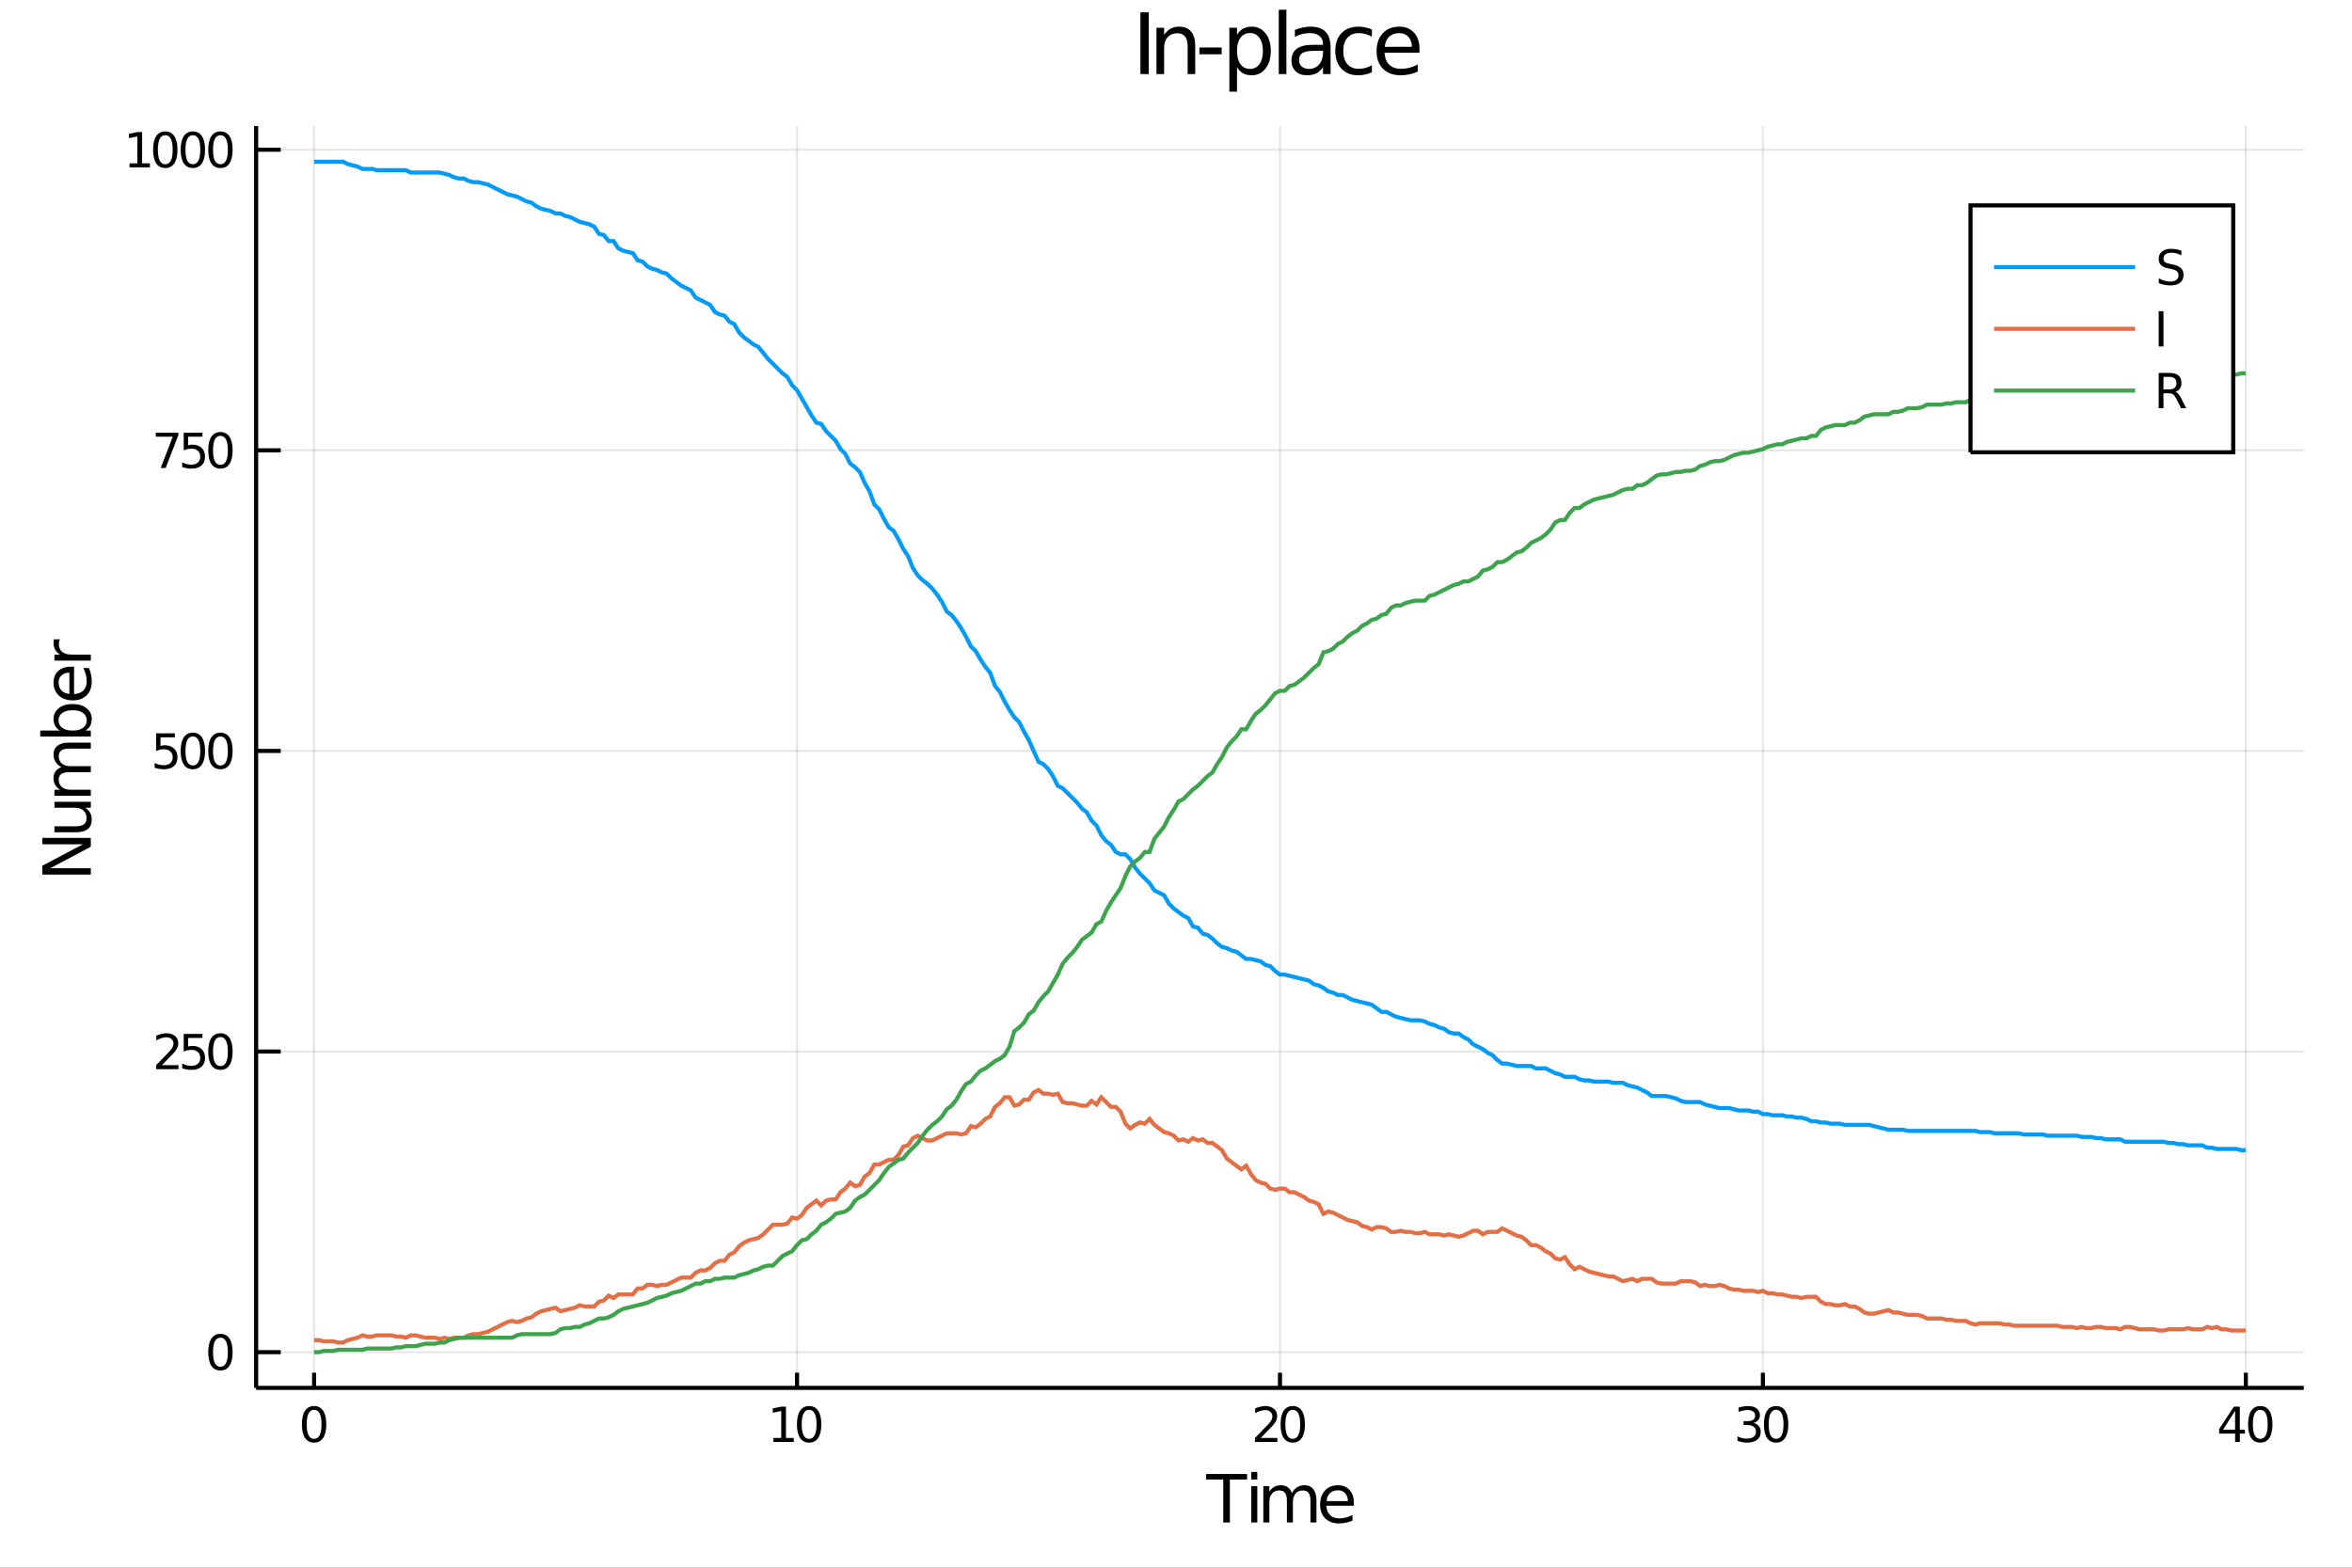 <?xml version="1.0" encoding="utf-8"?>
<svg xmlns="http://www.w3.org/2000/svg" xmlns:xlink="http://www.w3.org/1999/xlink" width="576" height="384" viewBox="0 0 2304 1536">
<rect x="0" y="0" width="2304" height="1536" fill="#333333" stroke="none"/>
<defs>
  <clipPath id="clip650">
    <rect x="0" y="0" width="2304" height="1536"/>
  </clipPath>
</defs>
<path clip-path="url(#clip650)" d="
M0 1536 L2304 1536 L2304 0 L0 0  Z
  " fill="#ffffff" fill-rule="evenodd" fill-opacity="1"/>
<defs>
  <clipPath id="clip651">
    <rect x="460" y="0" width="1614" height="1536"/>
  </clipPath>
</defs>
<path clip-path="url(#clip650)" d="
M250.92 1359.82 L2256.76 1359.82 L2256.76 123.472 L250.92 123.472  Z
  " fill="#ffffff" fill-rule="evenodd" fill-opacity="1"/>
<defs>
  <clipPath id="clip652">
    <rect x="250" y="123" width="2007" height="1237"/>
  </clipPath>
</defs>
<polyline clip-path="url(#clip652)" style="stroke:#000000; stroke-width:2; stroke-opacity:0.1; fill:none" points="
  307.689,1359.82 307.689,123.472 
  "/>
<polyline clip-path="url(#clip652)" style="stroke:#000000; stroke-width:2; stroke-opacity:0.1; fill:none" points="
  780.763,1359.82 780.763,123.472 
  "/>
<polyline clip-path="url(#clip652)" style="stroke:#000000; stroke-width:2; stroke-opacity:0.1; fill:none" points="
  1253.84,1359.82 1253.84,123.472 
  "/>
<polyline clip-path="url(#clip652)" style="stroke:#000000; stroke-width:2; stroke-opacity:0.1; fill:none" points="
  1726.91,1359.82 1726.91,123.472 
  "/>
<polyline clip-path="url(#clip652)" style="stroke:#000000; stroke-width:2; stroke-opacity:0.1; fill:none" points="
  2199.99,1359.82 2199.99,123.472 
  "/>
<polyline clip-path="url(#clip652)" style="stroke:#000000; stroke-width:2; stroke-opacity:0.1; fill:none" points="
  250.92,1324.83 2256.76,1324.83 
  "/>
<polyline clip-path="url(#clip652)" style="stroke:#000000; stroke-width:2; stroke-opacity:0.1; fill:none" points="
  250.92,1030.29 2256.76,1030.29 
  "/>
<polyline clip-path="url(#clip652)" style="stroke:#000000; stroke-width:2; stroke-opacity:0.1; fill:none" points="
  250.92,735.755 2256.76,735.755 
  "/>
<polyline clip-path="url(#clip652)" style="stroke:#000000; stroke-width:2; stroke-opacity:0.1; fill:none" points="
  250.92,441.218 2256.76,441.218 
  "/>
<polyline clip-path="url(#clip652)" style="stroke:#000000; stroke-width:2; stroke-opacity:0.1; fill:none" points="
  250.92,146.682 2256.76,146.682 
  "/>
<polyline clip-path="url(#clip650)" style="stroke:#000000; stroke-width:4; stroke-opacity:1; fill:none" points="
  250.92,1359.82 2256.76,1359.82 
  "/>
<polyline clip-path="url(#clip650)" style="stroke:#000000; stroke-width:4; stroke-opacity:1; fill:none" points="
  250.92,1359.82 250.92,123.472 
  "/>
<polyline clip-path="url(#clip650)" style="stroke:#000000; stroke-width:4; stroke-opacity:1; fill:none" points="
  307.689,1359.82 307.689,1344.98 
  "/>
<polyline clip-path="url(#clip650)" style="stroke:#000000; stroke-width:4; stroke-opacity:1; fill:none" points="
  780.763,1359.82 780.763,1344.98 
  "/>
<polyline clip-path="url(#clip650)" style="stroke:#000000; stroke-width:4; stroke-opacity:1; fill:none" points="
  1253.84,1359.82 1253.84,1344.98 
  "/>
<polyline clip-path="url(#clip650)" style="stroke:#000000; stroke-width:4; stroke-opacity:1; fill:none" points="
  1726.91,1359.82 1726.91,1344.98 
  "/>
<polyline clip-path="url(#clip650)" style="stroke:#000000; stroke-width:4; stroke-opacity:1; fill:none" points="
  2199.99,1359.82 2199.99,1344.98 
  "/>
<polyline clip-path="url(#clip650)" style="stroke:#000000; stroke-width:4; stroke-opacity:1; fill:none" points="
  250.92,1324.83 274.99,1324.83 
  "/>
<polyline clip-path="url(#clip650)" style="stroke:#000000; stroke-width:4; stroke-opacity:1; fill:none" points="
  250.92,1030.29 274.99,1030.29 
  "/>
<polyline clip-path="url(#clip650)" style="stroke:#000000; stroke-width:4; stroke-opacity:1; fill:none" points="
  250.92,735.755 274.99,735.755 
  "/>
<polyline clip-path="url(#clip650)" style="stroke:#000000; stroke-width:4; stroke-opacity:1; fill:none" points="
  250.92,441.218 274.99,441.218 
  "/>
<polyline clip-path="url(#clip650)" style="stroke:#000000; stroke-width:4; stroke-opacity:1; fill:none" points="
  250.92,146.682 274.99,146.682 
  "/>
<path clip-path="url(#clip650)" d="M 0 0 M307.689 1381.33 Q304.078 1381.33 302.249 1384.9 Q300.444 1388.44 300.444 1395.57 Q300.444 1402.67 302.249 1406.24 Q304.078 1409.78 307.689 1409.78 Q311.323 1409.78 313.129 1406.24 Q314.957 1402.67 314.957 1395.57 Q314.957 1388.44 313.129 1384.9 Q311.323 1381.33 307.689 1381.33 M307.689 1377.63 Q313.499 1377.63 316.555 1382.23 Q319.633 1386.82 319.633 1395.57 Q319.633 1404.29 316.555 1408.9 Q313.499 1413.48 307.689 1413.48 Q301.879 1413.48 298.8 1408.9 Q295.745 1404.29 295.745 1395.57 Q295.745 1386.82 298.8 1382.23 Q301.879 1377.63 307.689 1377.63 Z" fill="#000000" fill-rule="evenodd" fill-opacity="1" /><path clip-path="url(#clip650)" d="M 0 0 M757.639 1408.88 L765.277 1408.88 L765.277 1382.51 L756.967 1384.18 L756.967 1379.92 L765.231 1378.25 L769.907 1378.25 L769.907 1408.88 L777.546 1408.88 L777.546 1412.81 L757.639 1412.81 L757.639 1408.88 Z" fill="#000000" fill-rule="evenodd" fill-opacity="1" /><path clip-path="url(#clip650)" d="M 0 0 M792.615 1381.33 Q789.004 1381.33 787.175 1384.9 Q785.37 1388.44 785.37 1395.57 Q785.37 1402.67 787.175 1406.24 Q789.004 1409.78 792.615 1409.78 Q796.249 1409.78 798.055 1406.24 Q799.884 1402.67 799.884 1395.57 Q799.884 1388.44 798.055 1384.9 Q796.249 1381.33 792.615 1381.33 M792.615 1377.63 Q798.425 1377.63 801.481 1382.23 Q804.56 1386.82 804.56 1395.57 Q804.56 1404.29 801.481 1408.9 Q798.425 1413.48 792.615 1413.48 Q786.805 1413.48 783.726 1408.9 Q780.671 1404.29 780.671 1395.57 Q780.671 1386.82 783.726 1382.23 Q786.805 1377.63 792.615 1377.63 Z" fill="#000000" fill-rule="evenodd" fill-opacity="1" /><path clip-path="url(#clip650)" d="M 0 0 M1234.98 1408.88 L1251.3 1408.88 L1251.3 1412.81 L1229.36 1412.81 L1229.36 1408.88 Q1232.02 1406.12 1236.6 1401.49 Q1241.21 1396.84 1242.39 1395.5 Q1244.64 1392.97 1245.52 1391.24 Q1246.42 1389.48 1246.42 1387.79 Q1246.42 1385.03 1244.47 1383.3 Q1242.55 1381.56 1239.45 1381.56 Q1237.25 1381.56 1234.8 1382.33 Q1232.37 1383.09 1229.59 1384.64 L1229.59 1379.92 Q1232.41 1378.78 1234.87 1378.21 Q1237.32 1377.63 1239.36 1377.63 Q1244.73 1377.63 1247.92 1380.31 Q1251.12 1383 1251.12 1387.49 Q1251.12 1389.62 1250.31 1391.54 Q1249.52 1393.44 1247.41 1396.03 Q1246.84 1396.7 1243.73 1399.92 Q1240.63 1403.11 1234.98 1408.88 Z" fill="#000000" fill-rule="evenodd" fill-opacity="1" /><path clip-path="url(#clip650)" d="M 0 0 M1266.37 1381.33 Q1262.76 1381.33 1260.93 1384.9 Q1259.13 1388.44 1259.13 1395.57 Q1259.13 1402.67 1260.93 1406.24 Q1262.76 1409.78 1266.37 1409.78 Q1270.01 1409.78 1271.81 1406.24 Q1273.64 1402.67 1273.64 1395.57 Q1273.64 1388.44 1271.81 1384.9 Q1270.01 1381.33 1266.37 1381.33 M1266.37 1377.63 Q1272.18 1377.63 1275.24 1382.23 Q1278.32 1386.82 1278.32 1395.57 Q1278.32 1404.29 1275.24 1408.9 Q1272.18 1413.48 1266.37 1413.48 Q1260.56 1413.48 1257.48 1408.9 Q1254.43 1404.29 1254.43 1395.57 Q1254.43 1386.82 1257.48 1382.23 Q1260.56 1377.63 1266.37 1377.63 Z" fill="#000000" fill-rule="evenodd" fill-opacity="1" /><path clip-path="url(#clip650)" d="M 0 0 M1717.65 1394.18 Q1721.01 1394.9 1722.88 1397.16 Q1724.78 1399.43 1724.78 1402.77 Q1724.78 1407.88 1721.26 1410.68 Q1717.75 1413.48 1711.26 1413.48 Q1709.09 1413.48 1706.77 1413.04 Q1704.48 1412.63 1702.03 1411.77 L1702.03 1407.26 Q1703.97 1408.39 1706.29 1408.97 Q1708.6 1409.55 1711.13 1409.55 Q1715.52 1409.55 1717.82 1407.81 Q1720.13 1406.08 1720.13 1402.77 Q1720.13 1399.71 1717.98 1398 Q1715.85 1396.26 1712.03 1396.26 L1708 1396.26 L1708 1392.42 L1712.21 1392.42 Q1715.66 1392.42 1717.49 1391.05 Q1719.32 1389.66 1719.32 1387.07 Q1719.32 1384.41 1717.42 1383 Q1715.55 1381.56 1712.03 1381.56 Q1710.11 1381.56 1707.91 1381.98 Q1705.71 1382.4 1703.07 1383.27 L1703.07 1379.11 Q1705.73 1378.37 1708.05 1378 Q1710.38 1377.63 1712.44 1377.63 Q1717.77 1377.63 1720.87 1380.06 Q1723.97 1382.46 1723.97 1386.59 Q1723.97 1389.46 1722.33 1391.45 Q1720.69 1393.41 1717.65 1394.18 Z" fill="#000000" fill-rule="evenodd" fill-opacity="1" /><path clip-path="url(#clip650)" d="M 0 0 M1739.85 1381.33 Q1736.24 1381.33 1734.41 1384.9 Q1732.61 1388.44 1732.61 1395.57 Q1732.61 1402.67 1734.41 1406.24 Q1736.24 1409.78 1739.85 1409.78 Q1743.49 1409.78 1745.29 1406.24 Q1747.12 1402.67 1747.12 1395.57 Q1747.12 1388.44 1745.29 1384.9 Q1743.49 1381.33 1739.85 1381.33 M1739.85 1377.63 Q1745.66 1377.63 1748.72 1382.23 Q1751.8 1386.82 1751.8 1395.57 Q1751.8 1404.29 1748.72 1408.9 Q1745.66 1413.48 1739.85 1413.48 Q1734.04 1413.48 1730.96 1408.9 Q1727.91 1404.29 1727.91 1395.57 Q1727.91 1386.82 1730.96 1382.23 Q1734.04 1377.63 1739.85 1377.63 Z" fill="#000000" fill-rule="evenodd" fill-opacity="1" /><path clip-path="url(#clip650)" d="M 0 0 M2189.49 1382.33 L2177.68 1400.77 L2189.49 1400.77 L2189.49 1382.33 M2188.26 1378.25 L2194.14 1378.25 L2194.14 1400.77 L2199.07 1400.77 L2199.07 1404.66 L2194.14 1404.66 L2194.14 1412.81 L2189.49 1412.81 L2189.49 1404.66 L2173.89 1404.66 L2173.89 1400.15 L2188.26 1378.25 Z" fill="#000000" fill-rule="evenodd" fill-opacity="1" /><path clip-path="url(#clip650)" d="M 0 0 M2214.14 1381.33 Q2210.53 1381.33 2208.7 1384.9 Q2206.9 1388.44 2206.9 1395.57 Q2206.9 1402.67 2208.7 1406.24 Q2210.53 1409.78 2214.14 1409.78 Q2217.78 1409.78 2219.58 1406.24 Q2221.41 1402.67 2221.41 1395.57 Q2221.41 1388.44 2219.58 1384.9 Q2217.78 1381.33 2214.14 1381.33 M2214.14 1377.63 Q2219.95 1377.63 2223.01 1382.23 Q2226.09 1386.82 2226.09 1395.57 Q2226.09 1404.29 2223.01 1408.9 Q2219.95 1413.48 2214.14 1413.48 Q2208.33 1413.48 2205.25 1408.9 Q2202.2 1404.29 2202.2 1395.57 Q2202.2 1386.82 2205.25 1382.23 Q2208.33 1377.63 2214.14 1377.63 Z" fill="#000000" fill-rule="evenodd" fill-opacity="1" /><path clip-path="url(#clip650)" d="M 0 0 M215.936 1310.63 Q212.325 1310.63 210.496 1314.19 Q208.69 1317.73 208.69 1324.86 Q208.69 1331.97 210.496 1335.53 Q212.325 1339.08 215.936 1339.08 Q219.57 1339.08 221.375 1335.53 Q223.204 1331.97 223.204 1324.86 Q223.204 1317.73 221.375 1314.19 Q219.57 1310.63 215.936 1310.63 M215.936 1306.92 Q221.746 1306.92 224.801 1311.53 Q227.88 1316.11 227.88 1324.86 Q227.88 1333.59 224.801 1338.2 Q221.746 1342.78 215.936 1342.78 Q210.125 1342.78 207.047 1338.2 Q203.991 1333.59 203.991 1324.86 Q203.991 1316.11 207.047 1311.53 Q210.125 1306.92 215.936 1306.92 Z" fill="#000000" fill-rule="evenodd" fill-opacity="1" /><path clip-path="url(#clip650)" d="M 0 0 M158.529 1043.64 L174.848 1043.64 L174.848 1047.57 L152.904 1047.57 L152.904 1043.64 Q155.566 1040.88 160.149 1036.25 Q164.755 1031.6 165.936 1030.26 Q168.181 1027.73 169.061 1026 Q169.964 1024.24 169.964 1022.55 Q169.964 1019.79 168.019 1018.06 Q166.098 1016.32 162.996 1016.32 Q160.797 1016.32 158.343 1017.09 Q155.913 1017.85 153.135 1019.4 L153.135 1014.68 Q155.959 1013.54 158.413 1012.97 Q160.866 1012.39 162.903 1012.39 Q168.274 1012.39 171.468 1015.07 Q174.663 1017.76 174.663 1022.25 Q174.663 1024.38 173.852 1026.3 Q173.065 1028.2 170.959 1030.79 Q170.38 1031.46 167.278 1034.68 Q164.177 1037.87 158.529 1043.64 Z" fill="#000000" fill-rule="evenodd" fill-opacity="1" /><path clip-path="url(#clip650)" d="M 0 0 M179.964 1013.01 L198.32 1013.01 L198.32 1016.95 L184.246 1016.95 L184.246 1025.42 Q185.264 1025.07 186.283 1024.91 Q187.301 1024.72 188.32 1024.72 Q194.107 1024.72 197.487 1027.9 Q200.866 1031.07 200.866 1036.48 Q200.866 1042.06 197.394 1045.16 Q193.922 1048.24 187.602 1048.24 Q185.427 1048.24 183.158 1047.87 Q180.913 1047.5 178.505 1046.76 L178.505 1042.06 Q180.589 1043.2 182.811 1043.75 Q185.033 1044.31 187.51 1044.31 Q191.514 1044.31 193.852 1042.2 Q196.19 1040.1 196.19 1036.48 Q196.19 1032.87 193.852 1030.77 Q191.514 1028.66 187.51 1028.66 Q185.635 1028.66 183.76 1029.08 Q181.908 1029.49 179.964 1030.37 L179.964 1013.01 Z" fill="#000000" fill-rule="evenodd" fill-opacity="1" /><path clip-path="url(#clip650)" d="M 0 0 M215.936 1016.09 Q212.325 1016.09 210.496 1019.66 Q208.69 1023.2 208.69 1030.33 Q208.69 1037.43 210.496 1041 Q212.325 1044.54 215.936 1044.54 Q219.57 1044.54 221.375 1041 Q223.204 1037.43 223.204 1030.33 Q223.204 1023.2 221.375 1019.66 Q219.57 1016.09 215.936 1016.09 M215.936 1012.39 Q221.746 1012.39 224.801 1016.99 Q227.88 1021.58 227.88 1030.33 Q227.88 1039.05 224.801 1043.66 Q221.746 1048.24 215.936 1048.24 Q210.125 1048.24 207.047 1043.66 Q203.991 1039.05 203.991 1030.33 Q203.991 1021.58 207.047 1016.99 Q210.125 1012.39 215.936 1012.39 Z" fill="#000000" fill-rule="evenodd" fill-opacity="1" /><path clip-path="url(#clip650)" d="M 0 0 M152.95 718.475 L171.306 718.475 L171.306 722.41 L157.232 722.41 L157.232 730.883 Q158.251 730.535 159.269 730.373 Q160.288 730.188 161.306 730.188 Q167.093 730.188 170.473 733.359 Q173.852 736.531 173.852 741.947 Q173.852 747.526 170.38 750.628 Q166.908 753.707 160.589 753.707 Q158.413 753.707 156.144 753.336 Q153.899 752.966 151.492 752.225 L151.492 747.526 Q153.575 748.66 155.797 749.216 Q158.019 749.771 160.496 749.771 Q164.501 749.771 166.839 747.665 Q169.177 745.558 169.177 741.947 Q169.177 738.336 166.839 736.23 Q164.501 734.123 160.496 734.123 Q158.621 734.123 156.746 734.54 Q154.894 734.957 152.95 735.836 L152.95 718.475 Z" fill="#000000" fill-rule="evenodd" fill-opacity="1" /><path clip-path="url(#clip650)" d="M 0 0 M188.922 721.554 Q185.311 721.554 183.482 725.119 Q181.677 728.66 181.677 735.79 Q181.677 742.896 183.482 746.461 Q185.311 750.003 188.922 750.003 Q192.556 750.003 194.362 746.461 Q196.19 742.896 196.19 735.79 Q196.19 728.66 194.362 725.119 Q192.556 721.554 188.922 721.554 M188.922 717.85 Q194.732 717.85 197.788 722.457 Q200.866 727.04 200.866 735.79 Q200.866 744.517 197.788 749.123 Q194.732 753.707 188.922 753.707 Q183.112 753.707 180.033 749.123 Q176.977 744.517 176.977 735.79 Q176.977 727.04 180.033 722.457 Q183.112 717.85 188.922 717.85 Z" fill="#000000" fill-rule="evenodd" fill-opacity="1" /><path clip-path="url(#clip650)" d="M 0 0 M215.936 721.554 Q212.325 721.554 210.496 725.119 Q208.69 728.66 208.69 735.79 Q208.69 742.896 210.496 746.461 Q212.325 750.003 215.936 750.003 Q219.57 750.003 221.375 746.461 Q223.204 742.896 223.204 735.79 Q223.204 728.66 221.375 725.119 Q219.57 721.554 215.936 721.554 M215.936 717.85 Q221.746 717.85 224.801 722.457 Q227.88 727.04 227.88 735.79 Q227.88 744.517 224.801 749.123 Q221.746 753.707 215.936 753.707 Q210.125 753.707 207.047 749.123 Q203.991 744.517 203.991 735.79 Q203.991 727.04 207.047 722.457 Q210.125 717.85 215.936 717.85 Z" fill="#000000" fill-rule="evenodd" fill-opacity="1" /><path clip-path="url(#clip650)" d="M 0 0 M152.626 423.938 L174.848 423.938 L174.848 425.929 L162.302 458.498 L157.417 458.498 L169.223 427.874 L152.626 427.874 L152.626 423.938 Z" fill="#000000" fill-rule="evenodd" fill-opacity="1" /><path clip-path="url(#clip650)" d="M 0 0 M179.964 423.938 L198.32 423.938 L198.32 427.874 L184.246 427.874 L184.246 436.346 Q185.264 435.999 186.283 435.837 Q187.301 435.651 188.32 435.651 Q194.107 435.651 197.487 438.823 Q200.866 441.994 200.866 447.411 Q200.866 452.989 197.394 456.091 Q193.922 459.17 187.602 459.17 Q185.427 459.17 183.158 458.799 Q180.913 458.429 178.505 457.688 L178.505 452.989 Q180.589 454.123 182.811 454.679 Q185.033 455.235 187.51 455.235 Q191.514 455.235 193.852 453.128 Q196.19 451.022 196.19 447.411 Q196.19 443.799 193.852 441.693 Q191.514 439.587 187.51 439.587 Q185.635 439.587 183.76 440.003 Q181.908 440.42 179.964 441.299 L179.964 423.938 Z" fill="#000000" fill-rule="evenodd" fill-opacity="1" /><path clip-path="url(#clip650)" d="M 0 0 M215.936 427.017 Q212.325 427.017 210.496 430.582 Q208.69 434.124 208.69 441.253 Q208.69 448.36 210.496 451.924 Q212.325 455.466 215.936 455.466 Q219.57 455.466 221.375 451.924 Q223.204 448.36 223.204 441.253 Q223.204 434.124 221.375 430.582 Q219.57 427.017 215.936 427.017 M215.936 423.313 Q221.746 423.313 224.801 427.92 Q227.88 432.503 227.88 441.253 Q227.88 449.98 224.801 454.586 Q221.746 459.17 215.936 459.17 Q210.125 459.17 207.047 454.586 Q203.991 449.98 203.991 441.253 Q203.991 432.503 207.047 427.92 Q210.125 423.313 215.936 423.313 Z" fill="#000000" fill-rule="evenodd" fill-opacity="1" /><path clip-path="url(#clip650)" d="M 0 0 M126.931 160.026 L134.57 160.026 L134.57 133.661 L126.26 135.328 L126.26 131.068 L134.524 129.402 L139.2 129.402 L139.2 160.026 L146.839 160.026 L146.839 163.962 L126.931 163.962 L126.931 160.026 Z" fill="#000000" fill-rule="evenodd" fill-opacity="1" /><path clip-path="url(#clip650)" d="M 0 0 M161.908 132.48 Q158.297 132.48 156.468 136.045 Q154.663 139.587 154.663 146.716 Q154.663 153.823 156.468 157.388 Q158.297 160.929 161.908 160.929 Q165.542 160.929 167.348 157.388 Q169.177 153.823 169.177 146.716 Q169.177 139.587 167.348 136.045 Q165.542 132.48 161.908 132.48 M161.908 128.777 Q167.718 128.777 170.774 133.383 Q173.852 137.966 173.852 146.716 Q173.852 155.443 170.774 160.05 Q167.718 164.633 161.908 164.633 Q156.098 164.633 153.019 160.05 Q149.964 155.443 149.964 146.716 Q149.964 137.966 153.019 133.383 Q156.098 128.777 161.908 128.777 Z" fill="#000000" fill-rule="evenodd" fill-opacity="1" /><path clip-path="url(#clip650)" d="M 0 0 M188.922 132.48 Q185.311 132.48 183.482 136.045 Q181.677 139.587 181.677 146.716 Q181.677 153.823 183.482 157.388 Q185.311 160.929 188.922 160.929 Q192.556 160.929 194.362 157.388 Q196.19 153.823 196.19 146.716 Q196.19 139.587 194.362 136.045 Q192.556 132.48 188.922 132.48 M188.922 128.777 Q194.732 128.777 197.788 133.383 Q200.866 137.966 200.866 146.716 Q200.866 155.443 197.788 160.05 Q194.732 164.633 188.922 164.633 Q183.112 164.633 180.033 160.05 Q176.977 155.443 176.977 146.716 Q176.977 137.966 180.033 133.383 Q183.112 128.777 188.922 128.777 Z" fill="#000000" fill-rule="evenodd" fill-opacity="1" /><path clip-path="url(#clip650)" d="M 0 0 M215.936 132.48 Q212.325 132.48 210.496 136.045 Q208.69 139.587 208.69 146.716 Q208.69 153.823 210.496 157.388 Q212.325 160.929 215.936 160.929 Q219.57 160.929 221.375 157.388 Q223.204 153.823 223.204 146.716 Q223.204 139.587 221.375 136.045 Q219.57 132.48 215.936 132.48 M215.936 128.777 Q221.746 128.777 224.801 133.383 Q227.88 137.966 227.88 146.716 Q227.88 155.443 224.801 160.05 Q221.746 164.633 215.936 164.633 Q210.125 164.633 207.047 160.05 Q203.991 155.443 203.991 146.716 Q203.991 137.966 207.047 133.383 Q210.125 128.777 215.936 128.777 Z" fill="#000000" fill-rule="evenodd" fill-opacity="1" /><path clip-path="url(#clip650)" d="M 0 0 M1117.14 12.096 L1125.32 12.096 L1125.32 72.576 L1117.14 72.576 L1117.14 12.096 Z" fill="#000000" fill-rule="evenodd" fill-opacity="1" /><path clip-path="url(#clip650)" d="M 0 0 M1170.86 45.192 L1170.86 72.576 L1163.4 72.576 L1163.4 45.435 Q1163.4 38.994 1160.89 35.794 Q1158.38 32.594 1153.36 32.594 Q1147.32 32.594 1143.84 36.442 Q1140.35 40.29 1140.35 46.934 L1140.35 72.576 L1132.86 72.576 L1132.86 27.206 L1140.35 27.206 L1140.35 34.254 Q1143.03 30.163 1146.63 28.138 Q1150.28 26.112 1155.02 26.112 Q1162.83 26.112 1166.84 30.973 Q1170.86 35.794 1170.86 45.192 Z" fill="#000000" fill-rule="evenodd" fill-opacity="1" /><path clip-path="url(#clip650)" d="M 0 0 M1174.91 46.529 L1196.74 46.529 L1196.74 53.172 L1174.91 53.172 L1174.91 46.529 Z" fill="#000000" fill-rule="evenodd" fill-opacity="1" /><path clip-path="url(#clip650)" d="M 0 0 M1211.77 65.77 L1211.77 89.833 L1204.28 89.833 L1204.28 27.206 L1211.77 27.206 L1211.77 34.092 Q1214.12 30.041 1217.68 28.097 Q1221.29 26.112 1226.27 26.112 Q1234.54 26.112 1239.68 32.675 Q1244.87 39.237 1244.87 49.931 Q1244.87 60.626 1239.68 67.188 Q1234.54 73.751 1226.27 73.751 Q1221.29 73.751 1217.68 71.806 Q1214.12 69.821 1211.77 65.77 M1237.13 49.931 Q1237.13 41.708 1233.73 37.05 Q1230.36 32.35 1224.45 32.35 Q1218.53 32.35 1215.13 37.05 Q1211.77 41.708 1211.77 49.931 Q1211.77 58.155 1215.13 62.854 Q1218.53 67.512 1224.45 67.512 Q1230.36 67.512 1233.73 62.854 Q1237.13 58.155 1237.13 49.931 Z" fill="#000000" fill-rule="evenodd" fill-opacity="1" /><path clip-path="url(#clip650)" d="M 0 0 M1252.68 9.544 L1260.14 9.544 L1260.14 72.576 L1252.68 72.576 L1252.68 9.544 Z" fill="#000000" fill-rule="evenodd" fill-opacity="1" /><path clip-path="url(#clip650)" d="M 0 0 M1288.57 49.769 Q1279.54 49.769 1276.06 51.835 Q1272.57 53.901 1272.57 58.884 Q1272.57 62.854 1275.17 65.203 Q1277.8 67.512 1282.3 67.512 Q1288.49 67.512 1292.22 63.137 Q1295.99 58.722 1295.99 51.43 L1295.99 49.769 L1288.57 49.769 M1303.44 46.691 L1303.44 72.576 L1295.99 72.576 L1295.99 65.689 Q1293.44 69.821 1289.63 71.806 Q1285.82 73.751 1280.31 73.751 Q1273.34 73.751 1269.21 69.862 Q1265.12 65.933 1265.12 59.37 Q1265.12 51.714 1270.22 47.825 Q1275.37 43.936 1285.54 43.936 L1295.99 43.936 L1295.99 43.207 Q1295.99 38.062 1292.58 35.267 Q1289.22 32.431 1283.11 32.431 Q1279.22 32.431 1275.53 33.363 Q1271.84 34.295 1268.44 36.158 L1268.44 29.272 Q1272.53 27.692 1276.38 26.922 Q1280.23 26.112 1283.88 26.112 Q1293.72 26.112 1298.58 31.216 Q1303.44 36.32 1303.44 46.691 Z" fill="#000000" fill-rule="evenodd" fill-opacity="1" /><path clip-path="url(#clip650)" d="M 0 0 M1343.91 28.948 L1343.91 35.915 Q1340.75 34.173 1337.55 33.323 Q1334.39 32.431 1331.15 32.431 Q1323.9 32.431 1319.89 37.05 Q1315.88 41.627 1315.88 49.931 Q1315.88 58.236 1319.89 62.854 Q1323.9 67.431 1331.15 67.431 Q1334.39 67.431 1337.55 66.581 Q1340.75 65.689 1343.91 63.948 L1343.91 70.834 Q1340.79 72.292 1337.43 73.022 Q1334.11 73.751 1330.34 73.751 Q1320.09 73.751 1314.05 67.31 Q1308.02 60.869 1308.02 49.931 Q1308.02 38.832 1314.1 32.472 Q1320.21 26.112 1330.83 26.112 Q1334.27 26.112 1337.55 26.841 Q1340.83 27.53 1343.91 28.948 Z" fill="#000000" fill-rule="evenodd" fill-opacity="1" /><path clip-path="url(#clip650)" d="M 0 0 M1390.54 48.028 L1390.54 51.673 L1356.27 51.673 Q1356.75 59.37 1360.88 63.421 Q1365.06 67.431 1372.47 67.431 Q1376.76 67.431 1380.77 66.378 Q1384.82 65.325 1388.79 63.218 L1388.79 70.267 Q1384.78 71.968 1380.57 72.86 Q1376.36 73.751 1372.02 73.751 Q1361.17 73.751 1354.81 67.431 Q1348.49 61.112 1348.49 50.337 Q1348.49 39.197 1354.48 32.675 Q1360.52 26.112 1370.73 26.112 Q1379.88 26.112 1385.19 32.026 Q1390.54 37.9 1390.54 48.028 M1383.08 45.84 Q1383 39.723 1379.64 36.077 Q1376.32 32.431 1370.81 32.431 Q1364.57 32.431 1360.8 35.956 Q1357.08 39.48 1356.51 45.88 L1383.08 45.84 Z" fill="#000000" fill-rule="evenodd" fill-opacity="1" /><path clip-path="url(#clip650)" d="M 0 0 M1181.44 1444.2 L1221.64 1444.2 L1221.64 1449.61 L1204.77 1449.61 L1204.77 1491.72 L1198.31 1491.72 L1198.31 1449.61 L1181.44 1449.61 L1181.44 1444.2 Z" fill="#000000" fill-rule="evenodd" fill-opacity="1" /><path clip-path="url(#clip650)" d="M 0 0 M1225.78 1456.08 L1231.64 1456.08 L1231.64 1491.72 L1225.78 1491.72 L1225.78 1456.08 M1225.78 1442.2 L1231.64 1442.2 L1231.64 1449.61 L1225.78 1449.61 L1225.78 1442.2 Z" fill="#000000" fill-rule="evenodd" fill-opacity="1" /><path clip-path="url(#clip650)" d="M 0 0 M1265.53 1462.92 Q1267.73 1458.97 1270.79 1457.09 Q1273.84 1455.22 1277.98 1455.22 Q1283.55 1455.22 1286.57 1459.13 Q1289.6 1463.01 1289.6 1470.21 L1289.6 1491.72 L1283.71 1491.72 L1283.71 1470.4 Q1283.71 1465.27 1281.89 1462.79 Q1280.08 1460.31 1276.36 1460.31 Q1271.81 1460.31 1269.16 1463.33 Q1266.52 1466.36 1266.52 1471.58 L1266.52 1491.72 L1260.63 1491.72 L1260.63 1470.4 Q1260.63 1465.24 1258.82 1462.79 Q1257 1460.31 1253.22 1460.31 Q1248.73 1460.31 1246.09 1463.36 Q1243.45 1466.39 1243.45 1471.58 L1243.45 1491.72 L1237.56 1491.72 L1237.56 1456.08 L1243.45 1456.08 L1243.45 1461.61 Q1245.45 1458.34 1248.25 1456.78 Q1251.05 1455.22 1254.9 1455.22 Q1258.79 1455.22 1261.49 1457.19 Q1264.23 1459.16 1265.53 1462.92 Z" fill="#000000" fill-rule="evenodd" fill-opacity="1" /><path clip-path="url(#clip650)" d="M 0 0 M1326.23 1472.44 L1326.23 1475.3 L1299.31 1475.3 Q1299.69 1481.35 1302.93 1484.53 Q1306.21 1487.68 1312.04 1487.68 Q1315.41 1487.68 1318.56 1486.85 Q1321.74 1486.03 1324.86 1484.37 L1324.86 1489.91 Q1321.71 1491.25 1318.4 1491.95 Q1315.09 1492.65 1311.69 1492.65 Q1303.16 1492.65 1298.16 1487.68 Q1293.19 1482.72 1293.19 1474.25 Q1293.19 1465.5 1297.9 1460.37 Q1302.65 1455.22 1310.67 1455.22 Q1317.86 1455.22 1322.03 1459.86 Q1326.23 1464.48 1326.23 1472.44 M1320.38 1470.72 Q1320.31 1465.91 1317.67 1463.05 Q1315.06 1460.18 1310.73 1460.18 Q1305.83 1460.18 1302.87 1462.95 Q1299.94 1465.72 1299.5 1470.75 L1320.38 1470.72 Z" fill="#000000" fill-rule="evenodd" fill-opacity="1" /><path clip-path="url(#clip650)" d="M 0 0 M41.444 856.929 L41.444 848.272 L81.198 827.201 L41.444 827.201 L41.444 820.963 L88.964 820.963 L88.964 829.62 L49.21 850.691 L88.964 850.691 L88.964 856.929 L41.444 856.929 Z" fill="#000000" fill-rule="evenodd" fill-opacity="1" /><path clip-path="url(#clip650)" d="M 0 0 M74.896 815.425 L53.316 815.425 L53.316 809.568 L74.673 809.568 Q79.734 809.568 82.28 807.595 Q84.795 805.621 84.795 801.675 Q84.795 796.932 81.771 794.195 Q78.747 791.426 73.527 791.426 L53.316 791.426 L53.316 785.569 L88.964 785.569 L88.964 791.426 L83.49 791.426 Q86.736 793.558 88.328 796.391 Q89.887 799.192 89.887 802.916 Q89.887 809.059 86.068 812.242 Q82.248 815.425 74.896 815.425 M52.457 800.688 L52.457 800.688 Z" fill="#000000" fill-rule="evenodd" fill-opacity="1" /><path clip-path="url(#clip650)" d="M 0 0 M60.159 751.672 Q56.213 749.476 54.335 746.42 Q52.457 743.365 52.457 739.227 Q52.457 733.657 56.372 730.633 Q60.255 727.61 67.448 727.61 L88.964 727.61 L88.964 733.498 L67.639 733.498 Q62.515 733.498 60.032 735.312 Q57.549 737.126 57.549 740.85 Q57.549 745.402 60.573 748.044 Q63.597 750.685 68.817 750.685 L88.964 750.685 L88.964 756.574 L67.639 756.574 Q62.483 756.574 60.032 758.388 Q57.549 760.202 57.549 763.99 Q57.549 768.477 60.605 771.119 Q63.629 773.761 68.817 773.761 L88.964 773.761 L88.964 779.649 L53.316 779.649 L53.316 773.761 L58.854 773.761 Q55.576 771.756 54.016 768.955 Q52.457 766.154 52.457 762.303 Q52.457 758.42 54.43 755.714 Q56.404 752.977 60.159 751.672 Z" fill="#000000" fill-rule="evenodd" fill-opacity="1" /><path clip-path="url(#clip650)" d="M 0 0 M71.172 695.877 Q64.711 695.877 61.05 698.55 Q57.358 701.192 57.358 705.839 Q57.358 710.486 61.05 713.159 Q64.711 715.801 71.172 715.801 Q77.633 715.801 81.325 713.159 Q84.986 710.486 84.986 705.839 Q84.986 701.192 81.325 698.55 Q77.633 695.877 71.172 695.877 M58.727 715.801 Q55.544 713.955 54.016 711.154 Q52.457 708.322 52.457 704.407 Q52.457 697.914 57.613 693.871 Q62.769 689.797 71.172 689.797 Q79.575 689.797 84.731 693.871 Q89.887 697.914 89.887 704.407 Q89.887 708.322 88.359 711.154 Q86.8 713.955 83.617 715.801 L88.964 715.801 L88.964 721.689 L39.439 721.689 L39.439 715.801 L58.727 715.801 Z" fill="#000000" fill-rule="evenodd" fill-opacity="1" /><path clip-path="url(#clip650)" d="M 0 0 M69.676 653.163 L72.541 653.163 L72.541 680.09 Q78.588 679.708 81.771 676.461 Q84.922 673.183 84.922 667.358 Q84.922 663.984 84.094 660.833 Q83.267 657.65 81.612 654.531 L87.15 654.531 Q88.487 657.682 89.187 660.992 Q89.887 664.303 89.887 667.708 Q89.887 676.238 84.922 681.235 Q79.957 686.201 71.49 686.201 Q62.737 686.201 57.613 681.49 Q52.457 676.748 52.457 668.727 Q52.457 661.534 57.104 657.364 Q61.719 653.163 69.676 653.163 M67.957 659.019 Q63.151 659.083 60.287 661.725 Q57.422 664.334 57.422 668.663 Q57.422 673.565 60.191 676.525 Q62.96 679.453 67.989 679.899 L67.957 659.019 Z" fill="#000000" fill-rule="evenodd" fill-opacity="1" /><path clip-path="url(#clip650)" d="M 0 0 M58.791 626.363 Q58.218 627.35 57.963 628.527 Q57.677 629.673 57.677 631.074 Q57.677 636.039 60.923 638.713 Q64.138 641.354 70.185 641.354 L88.964 641.354 L88.964 647.243 L53.316 647.243 L53.316 641.354 L58.854 641.354 Q55.608 639.508 54.048 636.548 Q52.457 633.588 52.457 629.355 Q52.457 628.75 52.552 628.018 Q52.616 627.286 52.775 626.395 L58.791 626.363 Z" fill="#000000" fill-rule="evenodd" fill-opacity="1" /><polyline clip-path="url(#clip652)" style="stroke:#009af9; stroke-width:4; stroke-opacity:1; fill:none" points="
  307.689,158.463 312.42,158.463 317.15,158.463 321.881,158.463 326.612,158.463 331.343,158.463 336.073,158.463 340.804,160.819 345.535,161.998 350.266,163.176 
  354.996,165.532 359.727,165.532 364.458,165.532 369.189,166.71 373.919,166.71 378.65,166.71 383.381,166.71 388.112,166.71 392.842,166.71 397.573,166.71 
  402.304,169.066 407.035,169.066 411.765,169.066 416.496,169.066 421.227,169.066 425.958,169.066 430.688,169.066 435.419,170.245 440.15,171.423 444.881,173.779 
  449.611,174.957 454.342,174.957 459.073,177.313 463.804,178.492 468.534,178.492 473.265,179.67 477.996,180.848 482.726,183.204 487.457,185.56 492.188,187.917 
  496.919,190.273 501.649,191.451 506.38,192.629 511.111,194.986 515.842,197.342 520.572,198.52 525.303,202.055 530.034,204.411 534.765,205.589 539.495,206.767 
  544.226,209.123 548.957,209.123 553.688,211.48 558.418,212.658 563.149,215.014 567.88,217.37 572.611,218.549 577.341,219.727 582.072,222.083 586.803,229.152 
  591.534,230.33 596.264,236.221 600.995,236.221 605.726,243.29 610.457,245.646 615.187,246.824 619.918,248.002 624.649,255.071 629.38,256.249 634.11,260.962 
  638.841,263.318 643.572,264.496 648.303,266.853 653.033,268.031 657.764,272.743 662.495,276.278 667.226,279.812 671.956,282.169 676.687,284.525 681.418,291.594 
  686.149,293.95 690.879,296.306 695.61,298.663 700.341,305.732 705.072,308.088 709.802,309.266 714.533,315.157 719.264,317.513 723.994,325.76 728.725,330.473 
  733.456,334.007 738.187,337.541 742.917,339.898 747.648,345.789 752.379,351.679 757.11,356.392 761.84,361.104 766.571,365.817 771.302,369.351 776.033,377.598 
  780.763,382.311 785.494,390.558 790.225,398.805 794.956,407.052 799.686,414.121 804.417,415.299 809.148,422.368 813.879,427.081 818.609,431.793 823.34,440.04 
  828.071,444.753 832.802,454.178 837.532,457.712 842.263,462.425 846.994,473.028 851.725,481.275 856.455,494.235 861.186,498.948 865.917,508.373 870.648,516.62 
  875.378,520.154 880.109,528.401 884.84,537.827 889.571,544.895 894.301,556.677 899.032,563.746 903.763,568.458 908.494,571.993 913.224,576.705 917.955,582.596 
  922.686,589.665 927.417,599.09 932.147,602.625 936.878,608.515 941.609,615.584 946.34,623.831 951.07,633.256 955.801,637.969 960.532,646.216 965.262,653.285 
  969.993,659.176 974.724,672.135 979.455,678.026 984.185,687.451 988.916,695.698 993.647,702.767 998.378,707.48 1003.11,716.905 1007.84,725.152 1012.57,735.755 
  1017.3,746.359 1022.03,748.715 1026.76,753.427 1031.49,760.496 1036.22,769.922 1040.95,772.278 1045.69,776.99 1050.42,781.703 1055.15,786.416 1059.88,792.306 
  1064.61,795.841 1069.34,804.088 1074.07,808.8 1078.8,818.226 1083.53,824.116 1088.26,827.651 1092.99,834.72 1097.72,837.076 1102.45,837.076 1107.18,841.788 
  1111.92,850.036 1116.65,855.926 1121.38,860.639 1126.11,865.351 1130.84,872.42 1135.57,874.777 1140.3,877.133 1145.03,885.38 1149.76,890.093 1154.49,893.627 
  1159.22,897.161 1163.95,899.518 1168.68,907.765 1173.42,908.943 1178.15,914.834 1182.88,916.012 1187.61,919.546 1192.34,924.259 1197.07,927.793 1201.8,928.971 
  1206.53,931.328 1211.26,932.506 1215.99,936.04 1220.72,939.575 1225.45,939.575 1230.18,940.753 1234.91,941.931 1239.65,945.465 1244.38,946.644 1249.11,951.356 
  1253.84,954.891 1258.57,954.891 1263.3,956.069 1268.03,957.247 1272.76,958.425 1277.49,959.603 1282.22,960.781 1286.95,964.316 1291.68,965.494 1296.41,967.85 
  1301.15,971.385 1305.88,972.563 1310.61,974.919 1315.34,974.919 1320.07,977.275 1324.8,979.632 1329.53,980.81 1334.26,981.988 1338.99,983.166 1343.72,984.344 
  1348.45,987.879 1353.18,991.413 1357.91,991.413 1362.65,993.769 1367.38,996.126 1372.11,997.304 1376.84,998.482 1381.57,999.66 1386.3,999.66 1391.03,999.66 
  1395.76,1000.84 1400.49,1003.19 1405.22,1004.37 1409.95,1006.73 1414.68,1007.91 1419.41,1011.44 1424.14,1012.62 1428.88,1012.62 1433.61,1016.15 1438.34,1018.51 
  1443.07,1023.22 1447.8,1025.58 1452.53,1027.94 1457.26,1031.47 1461.99,1033.83 1466.72,1038.54 1471.45,1042.07 1476.18,1042.07 1480.91,1043.25 1485.64,1044.43 
  1490.38,1044.43 1495.11,1044.43 1499.84,1044.43 1504.57,1046.79 1509.3,1046.79 1514.03,1046.79 1518.76,1049.14 1523.49,1051.5 1528.22,1052.68 1532.95,1055.03 
  1537.68,1055.03 1542.41,1055.03 1547.14,1057.39 1551.87,1058.57 1556.61,1058.57 1561.34,1059.75 1566.07,1059.75 1570.8,1059.75 1575.53,1059.75 1580.26,1060.92 
  1584.99,1060.92 1589.72,1060.92 1594.45,1063.28 1599.18,1064.46 1603.91,1065.64 1608.64,1067.99 1613.37,1070.35 1618.11,1073.88 1622.84,1073.88 1627.57,1073.88 
  1632.3,1073.88 1637.03,1075.06 1641.76,1076.24 1646.49,1078.6 1651.22,1079.77 1655.95,1079.77 1660.68,1079.77 1665.41,1079.77 1670.14,1082.13 1674.87,1083.31 
  1679.61,1084.49 1684.34,1085.66 1689.07,1085.66 1693.8,1085.66 1698.53,1086.84 1703.26,1088.02 1707.99,1088.02 1712.72,1088.02 1717.45,1089.2 1722.18,1089.2 
  1726.91,1091.56 1731.64,1091.56 1736.37,1092.73 1741.1,1092.73 1745.84,1092.73 1750.57,1093.91 1755.3,1093.91 1760.03,1095.09 1764.76,1095.09 1769.49,1096.27 
  1774.22,1098.62 1778.95,1098.62 1783.68,1099.8 1788.41,1099.8 1793.14,1100.98 1797.87,1100.98 1802.6,1100.98 1807.34,1102.16 1812.07,1102.16 1816.8,1102.16 
  1821.53,1102.16 1826.26,1102.16 1830.99,1102.16 1835.72,1103.34 1840.45,1104.52 1845.18,1105.69 1849.91,1106.87 1854.64,1106.87 1859.37,1106.87 1864.1,1106.87 
  1868.83,1108.05 1873.57,1108.05 1878.3,1108.05 1883.03,1108.05 1887.76,1108.05 1892.49,1108.05 1897.22,1108.05 1901.95,1108.05 1906.68,1108.05 1911.41,1108.05 
  1916.14,1108.05 1920.87,1108.05 1925.6,1108.05 1930.33,1108.05 1935.07,1108.05 1939.8,1109.23 1944.53,1109.23 1949.26,1109.23 1953.99,1110.41 1958.72,1110.41 
  1963.45,1110.41 1968.18,1110.41 1972.91,1110.41 1977.64,1110.41 1982.37,1111.58 1987.1,1111.58 1991.83,1111.58 1996.56,1111.58 2001.3,1111.58 2006.03,1112.76 
  2010.76,1112.76 2015.49,1112.76 2020.22,1112.76 2024.95,1112.76 2029.68,1112.76 2034.41,1112.76 2039.14,1113.94 2043.87,1113.94 2048.6,1113.94 2053.33,1115.12 
  2058.06,1115.12 2062.8,1116.3 2067.53,1116.3 2072.26,1116.3 2076.99,1116.3 2081.72,1118.65 2086.45,1118.65 2091.18,1118.65 2095.91,1118.65 2100.64,1118.65 
  2105.37,1118.65 2110.1,1118.65 2114.83,1118.65 2119.56,1118.65 2124.3,1119.83 2129.03,1119.83 2133.76,1121.01 2138.49,1121.01 2143.22,1122.19 2147.95,1122.19 
  2152.68,1122.19 2157.41,1122.19 2162.14,1124.54 2166.87,1124.54 2171.6,1125.72 2176.33,1125.72 2181.06,1125.72 2185.79,1125.72 2190.53,1125.72 2195.26,1126.9 
  2199.99,1126.9 
  "/>
<polyline clip-path="url(#clip652)" style="stroke:#e26f46; stroke-width:4; stroke-opacity:1; fill:none" points="
  307.689,1313.05 312.42,1313.05 317.15,1314.23 321.881,1314.23 326.612,1314.23 331.343,1315.4 336.073,1315.4 340.804,1313.05 345.535,1311.87 350.266,1310.69 
  354.996,1308.33 359.727,1309.51 364.458,1309.51 369.189,1308.33 373.919,1308.33 378.65,1308.33 383.381,1308.33 388.112,1309.51 392.842,1309.51 397.573,1310.69 
  402.304,1308.33 407.035,1308.33 411.765,1309.51 416.496,1310.69 421.227,1310.69 425.958,1310.69 430.688,1311.87 435.419,1310.69 440.15,1311.87 444.881,1310.69 
  449.611,1310.69 454.342,1310.69 459.073,1308.33 463.804,1307.16 468.534,1307.16 473.265,1305.98 477.996,1304.8 482.726,1302.44 487.457,1300.09 492.188,1297.73 
  496.919,1295.38 501.649,1294.2 506.38,1295.38 511.111,1294.2 515.842,1291.84 520.572,1290.66 525.303,1287.13 530.034,1284.77 534.765,1283.59 539.495,1282.42 
  544.226,1281.24 548.957,1284.77 553.688,1283.59 558.418,1282.42 563.149,1281.24 567.88,1278.88 572.611,1280.06 577.341,1280.06 582.072,1280.06 586.803,1275.35 
  591.534,1274.17 596.264,1269.46 600.995,1271.81 605.726,1268.28 610.457,1268.28 615.187,1268.28 619.918,1268.28 624.649,1262.39 629.38,1262.39 634.11,1258.85 
  638.841,1258.85 643.572,1260.03 648.303,1258.85 653.033,1258.85 657.764,1256.5 662.495,1254.14 667.226,1251.78 671.956,1251.78 676.687,1251.78 681.418,1247.07 
  686.149,1244.71 690.879,1244.71 695.61,1242.36 700.341,1237.65 705.072,1235.29 709.802,1235.29 714.533,1229.4 719.264,1227.04 723.994,1221.15 728.725,1217.62 
  733.456,1215.26 738.187,1214.08 742.917,1212.9 747.648,1209.37 752.379,1204.66 757.11,1199.95 761.84,1199.95 766.571,1199.95 771.302,1198.77 776.033,1192.88 
  780.763,1194.05 785.494,1190.52 790.225,1183.45 794.956,1179.92 799.686,1176.38 804.417,1181.09 809.148,1176.38 813.879,1175.2 818.609,1175.2 823.34,1168.14 
  828.071,1164.6 832.802,1158.71 837.532,1162.24 842.263,1161.07 846.994,1152.82 851.725,1149.28 856.455,1141.04 861.186,1141.04 865.917,1138.68 870.648,1136.33 
  875.378,1136.33 880.109,1131.61 884.84,1123.37 889.571,1122.19 894.301,1115.12 899.032,1112.76 903.763,1115.12 908.494,1117.47 913.224,1117.47 917.955,1115.12 
  922.686,1112.76 927.417,1110.41 932.147,1110.41 936.878,1110.41 941.609,1111.58 946.34,1110.41 951.07,1103.34 955.801,1104.52 960.532,1100.98 965.262,1096.27 
  969.993,1093.91 974.724,1084.49 979.455,1080.95 984.185,1075.06 988.916,1075.06 993.647,1083.31 998.378,1082.13 1003.11,1077.42 1007.84,1077.42 1012.57,1070.35 
  1017.3,1067.99 1022.03,1071.53 1026.76,1071.53 1031.49,1072.71 1036.22,1071.53 1040.95,1079.77 1045.69,1080.95 1050.42,1080.95 1055.15,1082.13 1059.88,1083.31 
  1064.61,1083.31 1069.34,1078.6 1074.07,1082.13 1078.8,1075.06 1083.53,1079.77 1088.26,1084.49 1092.99,1084.49 1097.72,1089.2 1102.45,1100.98 1107.18,1105.69 
  1111.92,1102.16 1116.65,1099.8 1121.38,1100.98 1126.11,1096.27 1130.84,1102.16 1135.57,1105.69 1140.3,1109.23 1145.03,1110.41 1149.76,1112.76 1154.49,1117.47 
  1159.22,1116.3 1163.95,1118.65 1168.68,1115.12 1173.42,1117.47 1178.15,1116.3 1182.88,1119.83 1187.61,1119.83 1192.34,1123.37 1197.07,1126.9 1201.8,1135.15 
  1206.53,1138.68 1211.26,1142.22 1215.99,1145.75 1220.72,1142.22 1225.45,1150.46 1230.18,1156.35 1234.91,1158.71 1239.65,1159.89 1244.38,1164.6 1249.11,1165.78 
  1253.84,1164.6 1258.57,1164.6 1263.3,1168.14 1268.03,1168.14 1272.76,1170.49 1277.49,1172.85 1282.22,1176.38 1286.95,1177.56 1291.68,1179.92 1296.41,1189.34 
  1301.15,1186.99 1305.88,1188.16 1310.61,1190.52 1315.34,1192.88 1320.07,1195.23 1324.8,1196.41 1329.53,1197.59 1334.26,1201.12 1338.99,1202.3 1343.72,1204.66 
  1348.45,1202.3 1353.18,1202.3 1357.91,1203.48 1362.65,1207.01 1367.38,1207.01 1372.11,1205.84 1376.84,1207.01 1381.57,1207.01 1386.3,1208.19 1391.03,1208.19 
  1395.76,1207.01 1400.49,1209.37 1405.22,1209.37 1409.95,1209.37 1414.68,1210.55 1419.41,1209.37 1424.14,1210.55 1428.88,1211.73 1433.61,1210.55 1438.34,1208.19 
  1443.07,1205.84 1447.8,1205.84 1452.53,1209.37 1457.26,1207.01 1461.99,1207.01 1466.72,1207.01 1471.45,1203.48 1476.18,1205.84 1480.91,1208.19 1485.64,1210.55 
  1490.38,1211.73 1495.11,1215.26 1499.84,1219.97 1504.57,1219.97 1509.3,1222.33 1514.03,1225.86 1518.76,1228.22 1523.49,1232.93 1528.22,1234.11 1532.95,1231.76 
  1537.68,1238.82 1542.41,1243.54 1547.14,1241.18 1551.87,1243.54 1556.61,1245.89 1561.34,1247.07 1566.07,1248.25 1570.8,1249.43 1575.53,1250.61 1580.26,1250.61 
  1584.99,1252.96 1589.72,1255.32 1594.45,1254.14 1599.18,1252.96 1603.91,1255.32 1608.64,1252.96 1613.37,1252.96 1618.11,1252.96 1622.84,1256.5 1627.57,1257.67 
  1632.3,1257.67 1637.03,1257.67 1641.76,1257.67 1646.49,1255.32 1651.22,1255.32 1655.95,1255.32 1660.68,1256.5 1665.41,1260.03 1670.14,1258.85 1674.87,1260.03 
  1679.61,1260.03 1684.34,1258.85 1689.07,1260.03 1693.8,1262.39 1698.53,1263.57 1703.26,1263.57 1707.99,1264.74 1712.72,1264.74 1717.45,1264.74 1722.18,1265.92 
  1726.91,1264.74 1731.64,1267.1 1736.37,1267.1 1741.1,1268.28 1745.84,1268.28 1750.57,1269.46 1755.3,1270.63 1760.03,1270.63 1764.76,1271.81 1769.49,1270.63 
  1774.22,1270.63 1778.95,1270.63 1783.68,1275.35 1788.41,1277.7 1793.14,1277.7 1797.87,1278.88 1802.6,1278.88 1807.34,1277.7 1812.07,1280.06 1816.8,1280.06 
  1821.53,1282.42 1826.26,1285.95 1830.99,1287.13 1835.72,1287.13 1840.45,1285.95 1845.18,1284.77 1849.91,1283.59 1854.64,1285.95 1859.37,1285.95 1864.1,1287.13 
  1868.83,1288.31 1873.57,1288.31 1878.3,1288.31 1883.03,1289.48 1887.76,1291.84 1892.49,1291.84 1897.22,1291.84 1901.95,1291.84 1906.68,1293.02 1911.41,1293.02 
  1916.14,1294.2 1920.87,1294.2 1925.6,1294.2 1930.33,1296.55 1935.07,1297.73 1939.8,1296.55 1944.53,1296.55 1949.26,1296.55 1953.99,1296.55 1958.72,1296.55 
  1963.45,1297.73 1968.18,1297.73 1972.91,1298.91 1977.64,1298.91 1982.37,1298.91 1987.1,1298.91 1991.83,1298.91 1996.56,1298.91 2001.3,1298.91 2006.03,1298.91 
  2010.76,1298.91 2015.49,1298.91 2020.22,1300.09 2024.95,1300.09 2029.68,1300.09 2034.41,1301.27 2039.14,1300.09 2043.87,1301.27 2048.6,1301.27 2053.33,1300.09 
  2058.06,1300.09 2062.8,1301.27 2067.53,1301.27 2072.26,1301.27 2076.99,1302.44 2081.72,1300.09 2086.45,1300.09 2091.18,1301.27 2095.91,1302.44 2100.64,1302.44 
  2105.37,1302.44 2110.1,1302.44 2114.83,1303.62 2119.56,1303.62 2124.3,1302.44 2129.03,1302.44 2133.76,1302.44 2138.49,1302.44 2143.22,1301.27 2147.95,1302.44 
  2152.68,1302.44 2157.41,1302.44 2162.14,1300.09 2166.87,1301.27 2171.6,1300.09 2176.33,1302.44 2181.06,1302.44 2185.79,1303.62 2190.53,1303.62 2195.26,1303.62 
  2199.99,1303.62 
  "/>
<polyline clip-path="url(#clip652)" style="stroke:#3da44d; stroke-width:4; stroke-opacity:1; fill:none" points="
  307.689,1324.83 312.42,1324.83 317.15,1323.65 321.881,1323.65 326.612,1323.65 331.343,1322.47 336.073,1322.47 340.804,1322.47 345.535,1322.47 350.266,1322.47 
  354.996,1322.47 359.727,1321.29 364.458,1321.29 369.189,1321.29 373.919,1321.29 378.65,1321.29 383.381,1321.29 388.112,1320.12 392.842,1320.12 397.573,1318.94 
  402.304,1318.94 407.035,1318.94 411.765,1317.76 416.496,1316.58 421.227,1316.58 425.958,1316.58 430.688,1315.4 435.419,1315.4 440.15,1313.05 444.881,1311.87 
  449.611,1310.69 454.342,1310.69 459.073,1310.69 463.804,1310.69 468.534,1310.69 473.265,1310.69 477.996,1310.69 482.726,1310.69 487.457,1310.69 492.188,1310.69 
  496.919,1310.69 501.649,1310.69 506.38,1308.33 511.111,1307.16 515.842,1307.16 520.572,1307.16 525.303,1307.16 530.034,1307.16 534.765,1307.16 539.495,1307.16 
  544.226,1305.98 548.957,1302.44 553.688,1301.27 558.418,1301.27 563.149,1300.09 567.88,1300.09 572.611,1297.73 577.341,1296.55 582.072,1294.2 586.803,1291.84 
  591.534,1291.84 596.264,1290.66 600.995,1288.31 605.726,1284.77 610.457,1282.42 615.187,1281.24 619.918,1280.06 624.649,1278.88 629.38,1277.7 634.11,1276.52 
  638.841,1274.17 643.572,1271.81 648.303,1270.63 653.033,1269.46 657.764,1267.1 662.495,1265.92 667.226,1264.74 671.956,1262.39 676.687,1260.03 681.418,1257.67 
  686.149,1257.67 690.879,1255.32 695.61,1255.32 700.341,1252.96 705.072,1252.96 709.802,1251.78 714.533,1251.78 719.264,1251.78 723.994,1249.43 728.725,1248.25 
  733.456,1247.07 738.187,1244.71 742.917,1243.54 747.648,1241.18 752.379,1240 757.11,1240 761.84,1235.29 766.571,1230.58 771.302,1228.22 776.033,1225.86 
  780.763,1219.97 785.494,1215.26 790.225,1214.08 794.956,1209.37 799.686,1205.84 804.417,1199.95 809.148,1197.59 813.879,1194.05 818.609,1189.34 823.34,1188.16 
  828.071,1186.99 832.802,1183.45 837.532,1176.38 842.263,1172.85 846.994,1170.49 851.725,1165.78 856.455,1161.07 861.186,1156.35 865.917,1149.28 870.648,1143.39 
  875.378,1139.86 880.109,1136.33 884.84,1135.15 889.571,1129.26 894.301,1124.54 899.032,1119.83 903.763,1112.76 908.494,1106.87 913.224,1102.16 917.955,1098.62 
  922.686,1093.91 927.417,1086.84 932.147,1083.31 936.878,1077.42 941.609,1069.17 946.34,1062.1 951.07,1059.75 955.801,1053.86 960.532,1049.14 965.262,1046.79 
  969.993,1043.25 974.724,1039.72 979.455,1037.36 984.185,1033.83 988.916,1025.58 993.647,1010.26 998.378,1006.73 1003.11,1002.02 1007.84,993.769 1012.57,990.235 
  1017.3,981.988 1022.03,976.097 1026.76,971.385 1031.49,963.138 1036.22,954.891 1040.95,944.287 1045.69,938.397 1050.42,933.684 1055.15,927.793 1059.88,920.724 
  1064.61,917.19 1069.34,913.655 1074.07,905.408 1078.8,903.052 1083.53,892.449 1088.26,884.202 1092.99,877.133 1097.72,870.064 1102.45,858.283 1107.18,848.857 
  1111.92,844.145 1116.65,840.61 1121.38,834.72 1126.11,834.72 1130.84,821.76 1135.57,815.869 1140.3,809.979 1145.03,800.553 1149.76,793.484 1154.49,785.237 
  1159.22,782.881 1163.95,778.169 1168.68,773.456 1173.42,769.922 1178.15,765.209 1182.88,760.496 1187.61,756.962 1192.34,748.715 1197.07,741.646 1201.8,732.221 
  1206.53,726.33 1211.26,721.617 1215.99,714.549 1220.72,714.549 1225.45,706.302 1230.18,699.233 1234.91,695.698 1239.65,690.986 1244.38,685.095 1249.11,679.204 
  1253.84,676.848 1258.57,676.848 1263.3,672.135 1268.03,670.957 1272.76,667.423 1277.49,663.888 1282.22,659.176 1286.95,654.463 1291.68,650.929 1296.41,639.147 
  1301.15,637.969 1305.88,635.613 1310.61,630.9 1315.34,628.544 1320.07,623.831 1324.8,620.297 1329.53,617.941 1334.26,613.228 1338.99,610.872 1343.72,607.337 
  1348.45,606.159 1353.18,602.625 1357.91,601.446 1362.65,595.556 1367.38,593.199 1372.11,593.199 1376.84,590.843 1381.57,589.665 1386.3,588.487 1391.03,588.487 
  1395.76,588.487 1400.49,583.774 1405.22,582.596 1409.95,580.24 1414.68,577.884 1419.41,575.527 1424.14,573.171 1428.88,571.993 1433.61,569.636 1438.34,569.636 
  1443.07,567.28 1447.8,564.924 1452.53,559.033 1457.26,557.855 1461.99,555.499 1466.72,550.786 1471.45,550.786 1476.18,548.43 1480.91,544.895 1485.64,541.361 
  1490.38,540.183 1495.11,536.648 1499.84,531.936 1504.57,529.579 1509.3,527.223 1514.03,523.689 1518.76,518.976 1523.49,511.907 1528.22,509.551 1532.95,509.551 
  1537.68,502.482 1542.41,497.77 1547.14,497.77 1551.87,494.235 1556.61,491.879 1561.34,489.522 1566.07,488.344 1570.8,487.166 1575.53,485.988 1580.26,484.81 
  1584.99,482.454 1589.72,480.097 1594.45,478.919 1599.18,478.919 1603.91,475.385 1608.64,475.385 1613.37,473.028 1618.11,469.494 1622.84,465.96 1627.57,464.781 
  1632.3,464.781 1637.03,463.603 1641.76,462.425 1646.49,462.425 1651.22,461.247 1655.95,461.247 1660.68,460.069 1665.41,456.534 1670.14,455.356 1674.87,453 
  1679.61,451.822 1684.34,451.822 1689.07,450.644 1693.8,448.287 1698.53,445.931 1703.26,444.753 1707.99,443.575 1712.72,443.575 1717.45,442.397 1722.18,441.218 
  1726.91,440.04 1731.64,437.684 1736.37,436.506 1741.1,435.328 1745.84,435.328 1750.57,432.971 1755.3,431.793 1760.03,430.615 1764.76,429.437 1769.49,429.437 
  1774.22,427.081 1778.95,427.081 1783.68,421.19 1788.41,418.834 1793.14,417.655 1797.87,416.477 1802.6,416.477 1807.34,416.477 1812.07,414.121 1816.8,414.121 
  1821.53,411.765 1826.26,408.23 1830.99,407.052 1835.72,405.874 1840.45,405.874 1845.18,405.874 1849.91,405.874 1854.64,403.518 1859.37,403.518 1864.1,402.34 
  1868.83,399.983 1873.57,399.983 1878.3,399.983 1883.03,398.805 1887.76,396.449 1892.49,396.449 1897.22,396.449 1901.95,396.449 1906.68,395.271 1911.41,395.271 
  1916.14,394.093 1920.87,394.093 1925.6,394.093 1930.33,391.736 1935.07,390.558 1939.8,390.558 1944.53,390.558 1949.26,390.558 1953.99,389.38 1958.72,389.38 
  1963.45,388.202 1968.18,388.202 1972.91,387.024 1977.64,387.024 1982.37,385.846 1987.1,385.846 1991.83,385.846 1996.56,385.846 2001.3,385.846 2006.03,384.667 
  2010.76,384.667 2015.49,384.667 2020.22,383.489 2024.95,383.489 2029.68,383.489 2034.41,382.311 2039.14,382.311 2043.87,381.133 2048.6,381.133 2053.33,381.133 
  2058.06,381.133 2062.8,378.777 2067.53,378.777 2072.26,378.777 2076.99,377.598 2081.72,377.598 2086.45,377.598 2091.18,376.42 2095.91,375.242 2100.64,375.242 
  2105.37,375.242 2110.1,375.242 2114.83,374.064 2119.56,374.064 2124.3,374.064 2129.03,374.064 2133.76,372.886 2138.49,372.886 2143.22,372.886 2147.95,371.708 
  2152.68,371.708 2157.41,371.708 2162.14,371.708 2166.87,370.53 2171.6,370.53 2176.33,368.173 2181.06,368.173 2185.79,366.995 2190.53,366.995 2195.26,365.817 
  2199.99,365.817 
  "/>
<path clip-path="url(#clip650)" d="
M1930.31 443.152 L2187.64 443.152 L2187.64 201.232 L1930.31 201.232  Z
  " fill="#ffffff" fill-rule="evenodd" fill-opacity="1"/>
<polyline clip-path="url(#clip650)" style="stroke:#000000; stroke-width:4; stroke-opacity:1; fill:none" points="
  1930.31,443.152 2187.64,443.152 2187.64,201.232 1930.31,201.232 1930.31,443.152 
  "/>
<polyline clip-path="url(#clip650)" style="stroke:#009af9; stroke-width:4; stroke-opacity:1; fill:none" points="
  1953.35,261.712 2091.59,261.712 
  "/>
<path clip-path="url(#clip650)" d="M 0 0 M2136.88 245.566 L2136.88 250.127 Q2134.22 248.853 2131.86 248.228 Q2129.5 247.603 2127.3 247.603 Q2123.48 247.603 2121.39 249.085 Q2119.33 250.566 2119.33 253.298 Q2119.33 255.589 2120.7 256.77 Q2122.09 257.927 2125.93 258.645 L2128.76 259.224 Q2133.99 260.219 2136.46 262.742 Q2138.96 265.242 2138.96 269.455 Q2138.96 274.478 2135.58 277.071 Q2132.23 279.663 2125.72 279.663 Q2123.27 279.663 2120.49 279.108 Q2117.74 278.552 2114.77 277.464 L2114.77 272.65 Q2117.62 274.247 2120.35 275.057 Q2123.08 275.867 2125.72 275.867 Q2129.73 275.867 2131.9 274.293 Q2134.08 272.719 2134.08 269.802 Q2134.08 267.256 2132.51 265.821 Q2130.95 264.386 2127.39 263.668 L2124.54 263.113 Q2119.31 262.071 2116.97 259.849 Q2114.63 257.626 2114.63 253.668 Q2114.63 249.085 2117.85 246.446 Q2121.09 243.807 2126.76 243.807 Q2129.19 243.807 2131.72 244.247 Q2134.24 244.687 2136.88 245.566 Z" fill="#000000" fill-rule="evenodd" fill-opacity="1" /><polyline clip-path="url(#clip650)" style="stroke:#e26f46; stroke-width:4; stroke-opacity:1; fill:none" points="
  1953.35,322.192 2091.59,322.192 
  "/>
<path clip-path="url(#clip650)" d="M 0 0 M2114.63 304.912 L2119.31 304.912 L2119.31 339.472 L2114.63 339.472 L2114.63 304.912 Z" fill="#000000" fill-rule="evenodd" fill-opacity="1" /><polyline clip-path="url(#clip650)" style="stroke:#3da44d; stroke-width:4; stroke-opacity:1; fill:none" points="
  1953.35,382.672 2091.59,382.672 
  "/>
<path clip-path="url(#clip650)" d="M 0 0 M2131.02 383.749 Q2132.53 384.258 2133.94 385.924 Q2135.38 387.591 2136.81 390.508 L2141.56 399.952 L2136.53 399.952 L2132.11 391.086 Q2130.4 387.614 2128.78 386.48 Q2127.18 385.346 2124.4 385.346 L2119.31 385.346 L2119.31 399.952 L2114.63 399.952 L2114.63 365.392 L2125.19 365.392 Q2131.12 365.392 2134.03 367.869 Q2136.95 370.346 2136.95 375.346 Q2136.95 378.61 2135.42 380.762 Q2133.92 382.915 2131.02 383.749 M2119.31 369.235 L2119.31 381.503 L2125.19 381.503 Q2128.57 381.503 2130.28 379.952 Q2132.02 378.378 2132.02 375.346 Q2132.02 372.313 2130.28 370.786 Q2128.57 369.235 2125.19 369.235 L2119.31 369.235 Z" fill="#000000" fill-rule="evenodd" fill-opacity="1" /></svg>

